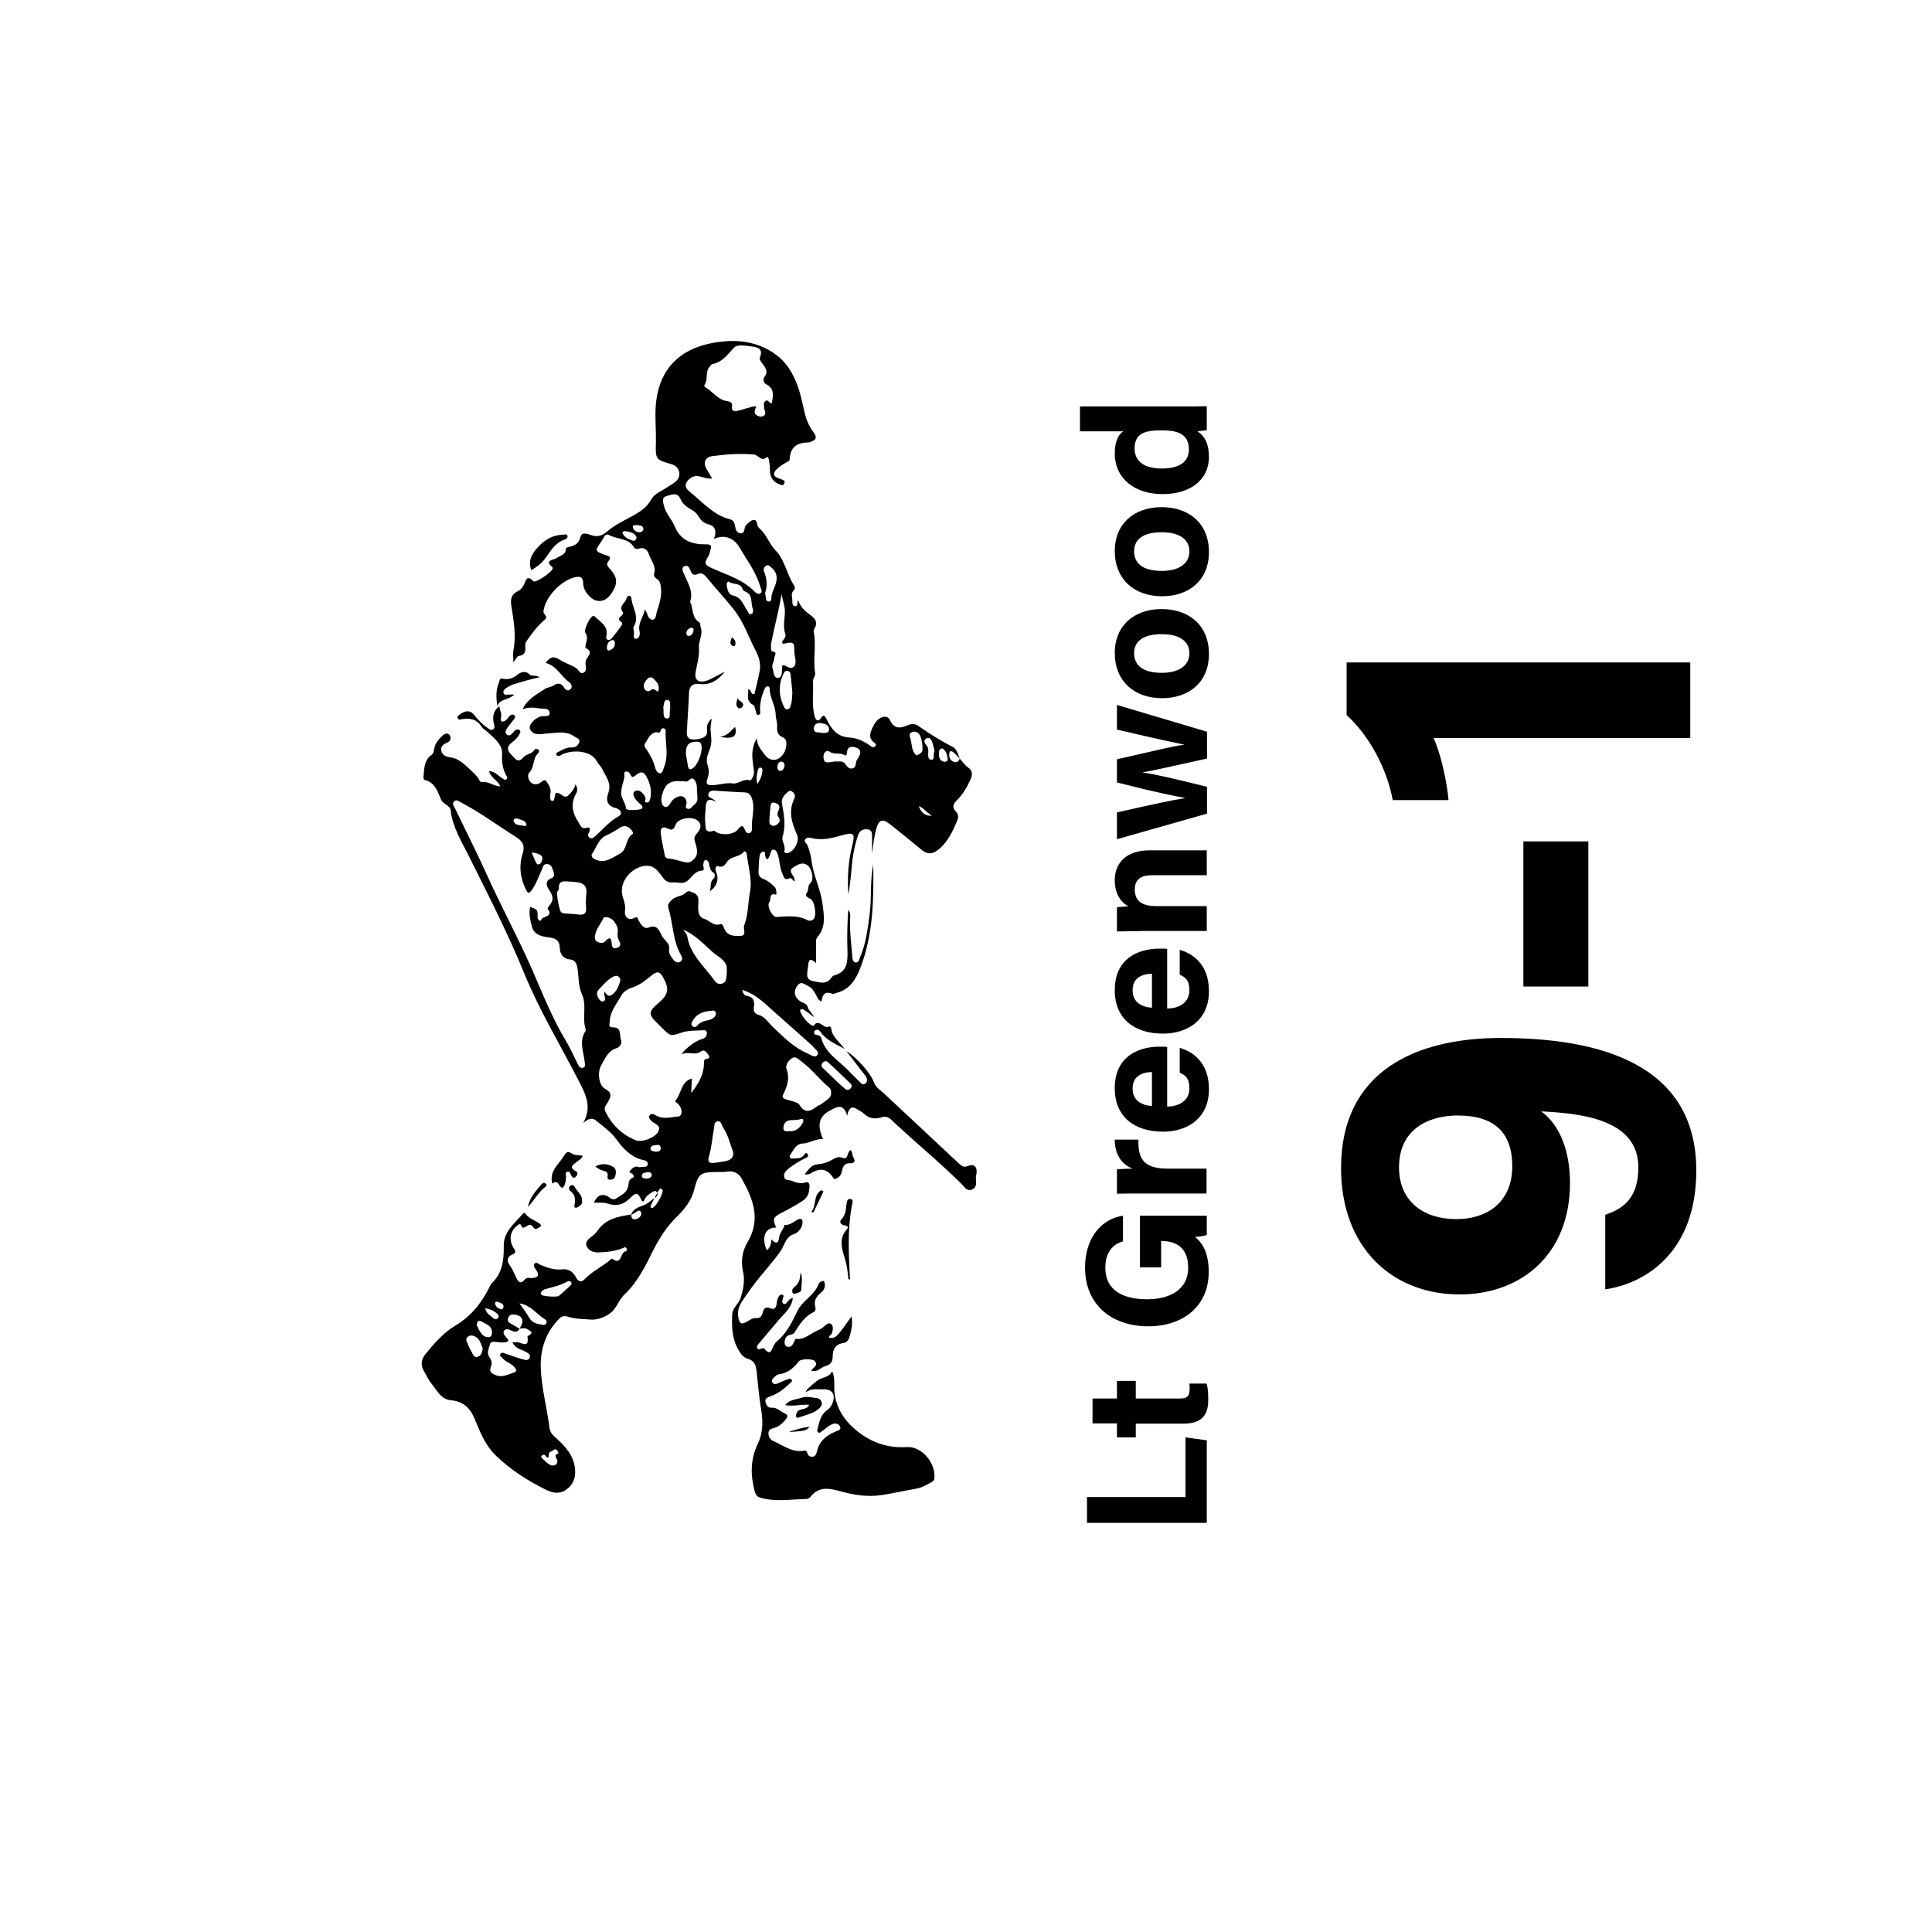 <?xml version="1.0" encoding="utf-8"?>
<!-- Generator: Adobe Illustrator 26.0.2, SVG Export Plug-In . SVG Version: 6.00 Build 0)  -->
<svg version="1.2" baseProfile="tiny" xmlns="http://www.w3.org/2000/svg" xmlns:xlink="http://www.w3.org/1999/xlink" x="0px"
	 y="0px" viewBox="0 0 800 800" overflow="visible" xml:space="preserve">
<g id="fill">
</g>
<g id="bg" display="none">
	<rect x="-100" y="-1200" display="inline" fill="#B5BD00" width="10200" height="2100"/>
</g>
<g id="counters_00000155831629897369998050000010902328751353074356_">
	<g id="greenwood">
		<rect id="_x31__x2F_2_x22__800x800_00000075153187555166911670000002779709297613881513_" fill="none" width="800" height="800"/>
		<g id="us_ldr_00000166661218684739690660000003272379859451715506_">
			<path d="M397.4,314.1c1.2,1.3,2.1,2.8,3.6,3.8c1.8,1.2,1.7,3,0.9,4.8c-1.4,3.1-3.1,6.1-5.6,8.6c-1.5,1.5-2.3,2.9-0.5,4.7
				c0.9,0.9,1.2,2.3,0.7,3.5c-2,4.7-4,9.3-8.3,12.6c-2.5,1.8-4.4,1.6-6.7-0.3c-4.3-3.6-8.7-7.1-13.1-10.6c-2.9-2.3-4.5-1.8-5.5,1.8
				c-1,3.4-1.3,6.9-1.8,10.5c0-2.3,0-4.5,0-6.8c0-1.5,0.1-3.1-1.9-3.3c-1.8-0.2-3.2,0.5-3.9,2.4c-1.4,4.2-2.2,8.4-2.6,12.8
				c-0.3,4-0.8,8-1.4,11.9c-0.5-6.9-0.1-13.6,1.6-20.4c1.3-5.1,0.6-5.6-4.4-4.2c-4.1,1.2-8.2,2.2-12.6,1.1c-0.9-0.2-1.9-0.4-2.5,0.6
				c-0.6,1,0.4,1.4,0.8,2.1c1,2.2,1.6,4.8,1.9,7.1c0.8,6,3.7,11.4,4.5,17.5c0.6,4.8,1.5,9.5-2.1,13.7c-0.8,0.9-0.6,2.1-0.6,3.3
				c0.1,2.4,0,4.8,0,7.5c-2.5-2.4-3.1-1.3-3.3,1.3c-0.2,2.6-1.5,5.6,2.3,6.2c2.3,0.4,5.3,1.6,7.3-1.4c0.3-0.4,0.7-0.9,1.2-1
				c5.9-1.6,5.6-6.2,5.5-10.9c-0.2-5.4,0-10.8,0.3-16.2c1.1,1.1,0.9,2.6,0.8,3.9c-0.2,5.1,0.5,10.1,0.9,15.2c0.1,1,0.1,2.4,1.2,2.6
				c1.5,0.3,1.7-1.3,2.1-2.3c2.4-5.6,3.1-11.6,3.9-17.6c0.9-6.9,0.1-13.9,1.5-20.7c0.2,14.6,0,29.2-5.4,43
				c-1.8,4.6-4.3,8.8-9.7,10.2c-0.6,0.2-1.3,0.6-1.8,0.4c-3-1.2-4.2,0.2-4.5,3.2c-1.6-0.6-1.8-1.9-2.4-2.9c-0.8-1.4-1.6-2.8-3-3.4
				c-1.5-0.7-3.1-2.4-4.6-0.3c-1.8,2.4-1.2,4.9,1,6.4c1.1,0.8,2.9,0.9,3.3,2.6c0.3,1.3,1.6,2.1,2.6,4.1c-1.8-1.4-2.9-2.2-4.1-3
				c-0.4-0.3-1-0.6-1.4-0.2c-0.5,0.4-0.2,1,0,1.4c1,2,2.4,3.7,4.2,5c0.3,0.2,1,0.5,1.1,0.4c2.2-3.5,4.2,1.7,6.4,0.2
				c0.1-0.1,0.8,0.4,0.9,0.7c0.2,3.6,3.2,5.4,5.5,8.6c-4.1-2.2-7.7-3.7-10-7.1c-0.4-0.6-1.1-1-1.9-0.7c-0.3,0.1-0.7,0.6-0.7,0.9
				c-0.1,1,0.7,1.1,1.4,1.2c0.8,0.2,1.4,0.6,1.6,1.3c1.6,6.1,7,9.1,11,13.2c1.5,1.6,3.1,3.1,4.6,4.6c0.8,0.8,1.6,2,2.8,0.8
				c1-1,0.5-2.1-0.2-3.1c-0.8-1.1-1.7-2.1-2.5-3.2c-1.7-2.2-3.3-4.4-5.3-6.9c4,2.3,10,9,11.4,12.9c0.9,2.4,3,3.4,4.6,5
				c10.2,9.6,20.5,19.1,30.7,28.7c1.1,1,2,1.6,3.6,0.9c2.3-1,3.8,0.2,3.6,2.7c0,0.7-0.4,1.4-0.3,2.2c0.1,1.9,0.5,4.1-1.7,4.9
				c-2.2,0.8-3.2-1.4-4.5-2.6c-9.2-9.1-19.3-17.3-28.7-26.2c-1.1-1.1-2.5-1.7-4-1.2c-3.1,1.1-5.7,0.4-8-1.9
				c-0.4-0.4-0.9-0.5-1.3-0.8c-2-1.3-4.1-2.8-5.1,2.1c-1.5-5.1-4-3.8-6.5-2.5c-5.1,2.5-6.2,6-3.5,12.2c-3-0.3-5.5,1.7-8.4,1.8
				c-2.8,0.1-3.8,2.7-5.1,4.6c-0.6,0.8-0.4,1.7,0.9,1.6c1.6-0.1,3.4,0.2,4.6-1.3c0.5-0.6,0.9-1.5,1.6-0.5c0.6,0.8-0.1,1.3-0.8,1.6
				c-2.5,1.2-4.9,2.7-7.1,4.4c-1.1,0.9-2.1,2-1.8,3.4c0.3,1.6,1.9,1.2,3,1.6c2,0.8,3.8,1.4,5.9,0.7c1.1-0.4,1.7,0.5,1.6,1.7
				c-0.1,2.3-0.5,4.4-2.8,5.9c-2.7,1.8-5.5,3.3-8.4,4.8c-4,2.1-4.2,2.6-2.6,6.3c-4.5-0.1-6.3,4-3.9,9.4c1.5-1.1,1.8-2.7,1.9-4.5
				c1.6,1.8,3,1.9,3.2-0.7c0.2-2,1.7-3.3,2.2-5c0-0.1,0.1-0.3,0.1-0.3c2.6,0.3,4.2-2,6.3-2.5c1.3-0.3,1.3,1.8,0.8,3
				c-0.6,1.5-1.7,2.8-3.2,3.3c-3.6,1.1-3.9,4.7-5.6,7.1c-4.2,5.9-9.4,11.1-13.4,17.1c-2,3-4.8,5.8-4.1,10.1c0.5,3,1.3,3.3,3.9,1.8
				c1-0.6,2.1-1.4,3.4-1.3c1.6,0.1,2.4-0.6,2.8-2.2c0.3-1.5,1.1-2.8,3.1-1.9c1.9,0.8,2.4-0.2,2.7-1.8c0.1-0.6,0.1-1.3,0.3-1.8
				c0.4-0.9,0.8-2.3,2-2c1.1,0.3,0.2,1.4,0.1,2.2c-0.1,0.6-0.2,1.3,0.5,1.6c0.7,0.3,1.1-0.3,1.5-0.7c0.6-0.7,1-1.6,2.3-1.7
				c-0.5,4-3.4,6.3-5.7,8.9c-2.9,3.4-5.7,6.8-8.6,10.2c-0.4,0.5-0.8,1.1-0.4,1.7c0.4,0.7,1.1,0.3,1.7,0.1c0.4-0.1,1-0.2,1.2,0
				c2.7,3.4,3,0.3,4-1.4c0.3-0.5,0.6-1.1,1.1-1.5c4.1-3.3,6.4-8.1,8.5-12.5c2.2-4.6,7.1-6.5,8.8-11.2c0.2-0.7,1.2-1.4,2.3-1.4
				c0.8,2,0.3,3.7-1.4,5c-1.8,1.5-2.9,3.2-2.2,5.7c0.2,0.8,0.2,1.8-0.7,2.2c-3.7,1.8-5.8,5.1-7.9,8.4c-0.5,0.9-1.4,0.8-2.1,1.1
				c-1.6,0.5-2,1.8-2,3.2c0,0.9,0.5,1.7,1.5,1.7c1.5,0.1,1.9-1.1,2.4-2.1c0.2-0.5,0.6-1.3,0.8-1.2c3.4,0.4,5.7-2,8.5-3.3
				c1.2-0.5,2.2-1,3.1-1.8c0.8-0.7,1.9-1.9,2.9-1.1c1.1,0.9,0.8,2.5,0.4,3.8c-0.2,0.8-1.4,1-1.2,2c2.9,0.1,2.9,0.1,9.3-8.9
				c0.6,3.3-0.1,6.1-1,8.9c-0.3,1-1.1,1.9-2.2,2.1c-3.5,0.4-4.6,2.7-4.6,5.6c0,2.4-1.1,3.5-3.1,4c-1.9,0.5-3.2,2.8-5.8,1.8
				c0.9-1.3,3-2.1,1.5-3.9c-0.8-1-5.7-1.1-6.7,0.2c-2.2,2.8-4.7,4.9-8.4,5.3c-0.5,0.1-1.1,0.6-1.5,1c-0.7,0.6-1.6,1.4-1,2.3
				c0.7,1.1,1.8,0.7,2.8,0.2c1.2-0.6,2.5-1.1,3.7-1.5c0.5-0.2,1.3-0.3,1.6,0.4c0.2,0.6-0.4,0.9-0.7,1.2c-2.4,2.3-5,4.4-8.2,5.5
				c-1.1,0.4-2.5,0.8-2,2.5c0.4,1.3,1,2.3,2.6,2.2c2.3-0.1,3.7,1.7,5.6,2.5c1.2,0.5,0.9,1.4,0.2,2.3c-1.3,1.6-2.8,3-4.9,3.6
				c-1.2,0.3-2.3,0.7-2.3,2.2c0,1.4,0.7,2.6,2,3.2c4.1,1.8,7.9,4.9,12.8,4c0.8-0.1,1.1,0.4,1.3,1c0.3,1,1,1.6,2.1,1.5
				c1.3-0.1,1.6-1.2,1.9-2.2c0.9-4.2,3.7-6.5,7.4-8.1c1-0.5,2.9-0.7,2.1-2.3c-0.6-1.3-2.3-1.4-3.6-0.7c-1.4,0.7-2.5,1.8-3.8,2.7
				c-0.5,0.3-1,1-1.6,0.5c-0.6-0.4-0.4-1.1-0.2-1.7c0.7-2.8,1.3-5.7,4-7.6c1.2-0.8,2-2.1,2.4-3.6c0.9-3.1-0.8-5.1-4.1-4.9
				c-2.4,0.1-5-0.6-7.3,1.3c0.4-1.4,1.3-2,4.8-4.9c1.9-1.5,4.8-1.1,6.2-3.9c1.3,3,0.7,5.7,0.9,8.3c0.6,7.1,4.4,12.5,9.7,16.7
				c5.9,4.6,12.5,6.9,20.3,6.4c6.3-0.4,12.1,6.8,11.4,13c-0.1,0.9-0.6,1.2-1.3,1.6c-2.1,1.2-4.1,2.3-6.6,2.7
				c-4.7,0.8-9.4,1.9-14.1,2.6c-5.6,0.8-11.1,0-16.6-1.5c-4.6-1.3-9.2-2.4-12.8,2.3c-0.3,0.4-1.1,0.8-1.6,0.8
				c-6.3,0.1-12.6,1.3-18.9-0.5c-1.5-0.4-2.1-1.2-2.5-2.7c-1.8-6.8-1.8-13.2,1.3-19.7c2.1-4.3,2.2-9,1.4-14
				c-0.9-5.2-1.3-10.6-1.9-15.9c-0.3-2.5-0.8-4.4-3.5-5.2c-2.4-0.7-3.5-2.7-4.6-4.8c-2.2-4.4-2.2-9.1-2-13.7
				c0.1-2.6,2.7-4.3,3.5-6.8c1.1-3.6,1.8-7.1,1-10.7c-1-4.4-0.4-8.5,1.8-12.3c5.8-9.6,2.2-18.2-2.5-26.6c-1-1.7-3.1-3.1-5.6-2.7
				c-1.3,0.2-2.7,0.2-4,0.2c-7.1,0-8.2,0.4-9.9,7.1c-1.2,4.9-4.1,8.3-7.4,11.6c-4.1,4-7,8.6-9.6,13.7c-3.2,6.4-6.4,13.1-11.8,18.2
				c-2.7,2.5-3.4,6.4-6.8,8.4c-2.4,1.5-4.9,2.3-7.6,2.1c-3.1-0.3-6.2-0.2-9.2-1.2c-1.3-0.4-2.4-0.3-3.4,0.7
				c-5.5,5.5-7.9,12.2-7.8,20c0.2,8.6,2.6,16.8,3.6,25.2c0.2,2,1.5,3.3,3,4.6c3.8,3.4,7,7.1,7.6,12.4c0.4,3.7-0.7,6.8-3.9,8.9
				c-2.9,1.9-5.7,1.1-8.5-0.3c-7.4-3.7-14.2-8.1-20.2-13.8c-4.6-4.4-6.7-9.9-9-15.5c-1.9-4.5-4.9-7.2-9.9-7.6c-4-0.4-5.6-4-7.8-6.7
				c-1.4-1.7-2.3-3.7-3.4-5.6c-1.3-2.4-0.9-4.7,0.7-6.7c3.7-4.5,7.4-8.9,12.6-12c6.4-3.8,10.9-9.5,14.1-16.1c0.2-0.5,0.5-1,0.8-1.3
				c4.4-4.2,5.1-9.6,5-15.4c-0.2-6,4.6-9.5,8-13.5c0.3-0.3,0.7-0.4,1,0.1c1.5,2.1,4.1,2.7,6,4.2c0.4,0.3,0.6,0.8,0.3,1
				c-0.9,0.6-2.2,1.7-3,0.5c-1-1.6-1.9-1.2-3-0.5c-0.8,0.5-1.6,1.1-2.1-0.4c-0.3-0.8-1-0.5-1.5,0c-3,2.2-3.7,5.8-1.8,9.1
				c0.8,1.3,1.7,2.2-0.6,3.1c-1.8,0.7-2.2,2.5-0.9,4.2c1.1,1.5,1.8,3.2,2.6,4.9c0.6,1.4,1.7,3.7,3.8,1c0.7-0.9,2-0.4,3-0.5
				c2.2-0.2,3.1-1,1.7-3.2c-0.5-0.8-1.6-1.8-0.7-2.8c0.8-0.8,1.7,0.3,2.5,0.6c2.9,1.2,5.8,2.2,9,1.8c2.7-0.3,4.5,1.2,5.6,3.3
				c1.2,2.3,2.4,2,3.8,0.6c3.1-3.3,7.4-5.1,10.7-8.1c0.1-0.1,0.5-0.3,0.5-0.2c4.2,3.2,3.2-3.2,5.8-3.1c0.2,0,0.4-0.9,0-1.4
				c-0.3-0.4-0.7-0.2-1.1,0c-3.4,1.4-6.9,1.8-10.5,1.9c-2.2,0-3.8-0.7-4.7-2.4c-0.9-1.8,0.4-3,1.9-4.1c1-0.7,1.9-1.6,2.6-2.6
				c3.4-4.9,8.6-5.8,13.9-6.6c-0.1,1.7,0.9,2.4,2.3,1.8c1.1-0.4,2.4-1.7,1.7-2.8c-0.8-1.5-1.9,0.1-2.8,0.5c-0.5,0.2-0.9,0.5-1.3,0.7
				c0.7-2.4,2.9-3.2,4.9-3.9c2-0.7,3.4-2.2,5.1-3.3c0.7-0.4,1.5-1.5,0.6-2.4c-0.7-0.8-1.5,0-2.2,0.4c-1.5,0.8-2.6,2-3.2,3.6
				c-0.3-0.1-0.6-0.1-0.7-0.2c-1.7-3.7-2.3-3.8-5.2-0.9c-2.6,2.5-5.4,3.2-8.9,2c-1.7-0.6-3.6-0.3-5.8-0.4c1.2-2.5,2.6-3.9,5.4-2.8
				c1.2,0.5,2.2,2.2,3.9,1c1.9-1.3,4.3-2.1,4.9-4.9c0.3-1.3,0.1-3,1.9-3.6c0.5-0.2,0.5-0.8,0.2-1.3c-0.3-0.7-2.4-0.6-1.1-1.9
				c0.8-0.8,1.8-1.8,3.3-1.3c0.2,0.1,0.4,0.2,0.6,0.1c1.2-0.3,3,0.3,3.2-1.1c0.3-1.8-1.7-1.7-2.9-2.1c-4.3-1.4-7.3-4.5-9.9-8.1
				c-2.3-3.3-5.6-5.5-8.6-8c-1.7-1.4-3.3-0.7-5.3,1c4-7.1,0.6-12.6-2.3-18.3c-7.5-14.5-15.9-28.5-22.1-43.6
				c-6.8-16.7-15.1-32.8-23.1-48.9c-3-6-6.6-11.7-7.4-18.7c-0.2-2.1-3.1-2.3-4-4.5c-1.4-3.2-2.4-6.9-6.6-8c-0.8-0.2-0.7-1.2-0.6-1.9
				c0.3-3.2,0.3-6.5,3.4-8.6c0.8-0.6,0.8-1.6,1-2.5c0.4-2.3,1.9-3.9,3.4-5.4c0.8-0.8,2.3-1.3,3-0.2c0.6,1,0.5,2.5-1,3.1
				c-1.5,0.6-2.8,1.5-2.5,3.2c0.3,1.9,2,2.7,3.7,2.9c3.7,0.4,6.2,3.2,8.5,5.3c1.1,1,2.8,2.5,3.6,4.2c0.2,0.3,0.6,0.9,0.9,0.8
				c2.8-0.6,4.9,1.7,7.8,1.7c-1.2-2.6-4-3.5-4.7-6.3c2.4,0.1,3.7,1.9,5.4,2.9c0.6,0.3,1.1,1.1,1.9,0.4c0.5-0.6,0-1.2-0.3-1.7
				c-1.3-2.6-1.8-5.2-1.6-8.3c0.4-4.2-3.2-6.8-5.9-9.4c-0.8-0.8-2-1.3-2.6-2.3c-2-3.1-4.8-3.7-8.1-3.1c-0.6,0.1-1.3,0.4-1.7-0.3
				c-0.5-0.9,0.3-1.3,0.9-1.7c2.1-1.6,4.2-1.9,6,0.4c1.5,1.9,3.1,3.6,5.1,5c0.8,0.5,1.5,1.4,2.5,0.9c1-0.6,0.6-1.7,0.4-2.6
				c-0.7-2.8-0.2-5.3,2.3-7.1l0-0.1c0,1.7,1.2,3.2,0.6,5.1c-0.4,1.4,0.8,1.8,2,0.9c0.6-0.4,0.9-1.1,1.4-1.6c0.6-0.6,1.4-1.2,2.2-0.5
				c0.7,0.7,0,1.3-0.4,1.9c-0.8,1.1-1.7,2.1-2.5,3.2c-0.6,0.9-1.2,1.9-0.3,2.8c1,0.9,1.9,0.1,2.6-0.7c0.3-0.4,0.7-0.8,1.1-1.1
				c0.6-0.4,1.2-0.3,1.7,0.1c0.5,0.5,0.2,0.9,0,1.4c-0.8,1.7-2.2,2.8-3.5,3.9c-2.3,1.8-1.3,3.5,0.2,5c1.3,1.2,2.5,3.7,4.8,0.9
				c1.2-1.4,3.5-1.3,4.6-3.1c0.3-0.6,1.2-0.5,1.7,0c0.4,0.4,0.2,1-0.2,1.4c-2.3,2.2-1.4,5.7-3.7,8.1c-0.8,0.8-0.4,2.9,0.7,4
				c0.8,0.7,2,1,3.2,0.5c1.1-0.4,2.4-2.2,3.2-1c1,1.4,2.2,3.1,1.7,5.1c-0.1,0.4-0.2,0.8-0.1,1.2c0.1,0.7-0.1,1.7,0.8,1.8
				c1,0.2,0.8-0.9,1.1-1.6c0.3-0.8-0.2-2,1.5-1.6c1.4,0.3,2.6,2.7,4.4,0.7c1.1-1.2,2.2-2.3,2.7-4.4c1,1.7,0.8,3,0.2,4
				c-2.2,4-1.7,7.6,1,11.7c1,1.6,1.2,3.1,3.7,2.3c1.1-0.4,1.3,0.9,0.7,2c-0.5,0.8-0.6,1.6,0.3,2.2c0.9,0.6,1.6-0.1,2.2-0.6
				c3.2-2.8,5.8-6.1,9.6-8.2c2.5-1.4,0.3-3.2-1-3.5c-3.9-0.9-4.1-3.6-3.1-6.3c1.5-4.1-1.2-6.9-2.6-10c-0.5-1-1.4-1.8-2-2.8
				c-2.3-4.7-9.6-5.1-13.8-3.4c-0.6,0.2-1.1,0.6-1.7,0.8c-0.5,0.2-1.1,0.3-1.4-0.3c-0.3-0.6,0.2-1,0.7-1.2c1.8-0.9,3.5-2,5.5-1.9
				c1.6,0.1,2.7-0.7,3.2-2c0.6-1.7-1.1-1.9-2.1-2.6c-3.4-2.4-7.2-1.4-10.9-1.2c-0.6,0-1.2,0.1-1.9,0.2c-2.1,0.3-4.4,0.2-5.4-1.9
				c-0.8-1.7,1.8-4.6,4.3-5.3c1.4-0.4,3.9,0.4,3.8-1.5c-0.1-2.2-2.8-1.6-4.4-1.9c-2.1-0.3-4.3-0.6-6.8,0.4c2-4.3,5.8-6.1,9.2-8.4
				c1.1-0.7,2.6-0.8,3.7-1.5c1.8-1.1,3-1,4.2,0.8c0.6,1,1.6,1.7,2.6,0.9c1.1-0.9,0.6-2.3-0.4-3c-3.5-2.5-5.2-6.9-9.8-8
				c2.1-2.7,3.4-2.9,5.9-1.3c1.7,1.1,3.7,1.8,5.5,2.7c0.6,0.3,1.3,0.7,1.8,1.2c0.7,0.7,1.1,2,2.4,1.5c1.4-0.6,1.2-1.9,1-3.3
				c-0.1-0.7-0.1-1.5,0.2-2.1c0.9-1.7,3-3.3-0.2-4.9c-0.2-0.1,0-1.2,0.1-1.8c0.4-1.5,0.9-2.8-0.2-4.4c-0.8-1.2,1.7-6.3,2.9-6.9
				c0.2-0.1,0.7-0.2,0.8-0.1c2.1,2.2,5.5,3.7,5.1,7.6c-0.1,0.8-0.6,1.8,0.4,2.2c1.1,0.4,1.7-0.6,2.3-1.3c1.1-1.4,2.2-2.8,3.2-4.2
				c0.4-0.6,0.9-1.4,0.1-1.9c-1.6-1.1-0.9-1.7,0.2-2.6c0.4-0.3,0.8-1.1,0.6-1.3c-2.1-2.5,0.8-3.8,1.4-5.7c0.2-0.6,0.5-1.3,1.2-1.2
				c0.8,0.1,0.8,0.9,0.9,1.4c0.4,3.8,3.4,7.3,0.9,11.4c-0.3,0.5,0,1.4,0.1,2.1c0.2,1-0.6,2.9,0.8,2.9c1.6,0,1.8-2.1,1.5-3.2
				c-0.7-3.3,1.5-5.5,2.2-8.9c0.5,0.8,0.7,1,0.8,1.3c0.4,1.4,1,2.9,2.4,2.9c1.4,0,1.4-1.8,1.7-3c1-3.3,2.2-6.5,1.8-10
				c-0.2-1.6-0.3-3.1-1.9-4c-0.8-0.5-1.2-1.4-0.9-2.2c0.8-3-1.2-5.1-2.1-7.6c-0.7-2.1-1.9-3.4-4.4-2.6c-0.7,0.2-1.5,0.1-1.9-0.6
				c-2.3-3.9-7-3.2-10.4-5.1c-0.9-0.5-1.8,0.2-2.2,1.2c-0.4,0.7-0.8,1.4-1.3,2.1c-2.3,3.2-2.1,3.5,1.7,4.9c1.4,0.5,3.4,0.6,1.5,2.9
				c-1.1,1.3,0.2,2.3,1,3.2c2.8,3.3,3,5.6,0.9,9.1c-1.4,2.3-3.3,4.3-6.2,3.9c-2.8-0.3-6-4.2-6-7c0-2.8-1.1-3.4-3.7-2.7
				c-5.7,1.5-11.8,8-12.7,13.6c-0.1,0.4-0.1,0.9,0.1,1.2c1.3,1.8,1.4,1.8-0.4,3.4c-2.6,2.3-4.6,5.1-6.6,7.9c-0.4,0.6-0.8,1.2-0.7,2
				c0.1,2.1,0.3,4.1-2.7,4.4c-0.7,0.1-1.3,1.5-2.2,2.7c0-1.9-0.3-3.5,0-5c1.2-6.3,0.1-12.4-0.9-18.6c-0.4-2.7,0.1-4.7,2.7-5.9
				c1.1-0.5,1.8-1.4,2.4-2.4c0.9-1.6,1.1-4.8,4.1-1.7c0.8,0.8,7.7-3.8,7.9-5.2c0-0.2,0.1-0.5,0-0.6c-3.7-3,0.6-3,1.6-3.8
				c1.5-1.1,3.8-1.2,3.9-3.8c0-0.5,0.7-0.7,1.2-0.8c2.3-0.5,4.1-1.3,4.8-4c0.6-2.5,3.1-1.4,4.5-0.9c2.7,0.9,4.6,0.2,6.7-1.6
				c3.4-2.9,7.5-4.7,11.4-6.9c2.7-1.6,5.2-3.4,6.7-6.2c1.4-2.5,4.1-3.4,6.3-4.9c1.4-1,3.1-1.7,4.3-3c2.1-2.2,1.1-5.8-1.9-6.7
				c-6.9-2-6.9-2-6.7-9.2c0.1-4.9-0.4-9.8-0.1-14.7c1.2-17.5,12.2-25.8,29.1-27.1c7.9-0.6,15.3,1.3,21.4,6.1
				c4.7,3.7,7.4,9.2,9.1,14.9c0.9,3.1,1.5,6.3,2.3,9.4c0.7,2.7,1.9,5.3,3.6,7.5c1.4,1.9,0.9,3-1.2,3.7c-0.3,0.1-0.6,0.3-0.9,0.3
				c-4.7,0-7.7,1.8-7.9,6.9c0,0.9-0.8,1-1.5,1.4c-1.3,0.8-2.7,1.6-3.8,2.7c-1.9,1.8-1.5,3.2,1.1,4c0.6,0.2,1.2,0.4,1.7,0.7
				c0.6,0.3,0.4,0.9,0.2,1.4c-0.2,0.5-0.5,0.7-1.2,0.5c-3.2-0.9-4.8-3.1-4.7-6.5c0-1.3-0.2-2.7-0.4-4c-0.1-0.5-0.6-1.3-0.8-1.1
				c-2.3,2.3-3.5-0.8-5.4-1c-5.9-0.5-11.6-0.1-17.4,0.7c-3,0.4-3.8,3.1-2,5.7c0.7,1.1,1.3,2.2,2.1,3.6c-2,0-3.3-0.4-4.7-0.8
				c-2.4-0.8-4.3,0.1-5.7,2c-1.5,2.1,0.3,3.6,1.4,4.5c5.2,4.1,9.5,9.4,16.3,11.1c1.7,0.4,1.9,1.6,2.2,3c0.2,1.2,0.6,2.6,2.1,2.8
				c1.6,0.2,1.7-1.2,1.9-2.3c0.3-1.1,1.2-1.7,2-2.4c1.8-1.4,2.9-1,3.2,1.2c0.1,0.8,0.7,1.3,1.2,1.8c2.8,2.6,3.8,6.3,6.6,9.1
				c3.6,3.8,4.4,9.7,7.4,14.2c0.4,0.6,0.5,1.5-0.1,2c-1.4,1.3-0.6,3-0.6,4.4c0,0.8-0.1,2.2,1.2,2.2c1.3,0,0.6-1.5,1.2-2.5
				c0.9,2.9,3,4.7,5.2,6.3c1.8,1.3,3,2.9,1.7,5.2c-0.2,0.4-0.6,1-0.5,1.4c1.2,5.7-0.3,11.4,0.6,17c0.3,1.6-1,2.6-0.9,3.7
				c0.4,5-0.7,10.1,0.9,15c0.6,1.8,1.7,1.3,2.4,0.3c1.1-1.7,1.6-1.1,2.3,0.3c2,4,4.3,7.5,9.7,7.7c2.9,0.2,5.8,1.5,8.3,3.3
				c0.7,0.5,1.5,1.1,2.2,0.3c0.9-1-0.4-1.3-0.9-1.9c-1.8-1.7-1.2-3.6-0.4-5.4c1-2.2,2.2-4.3,4.8-4.9c0.9-0.2,2.1,0.3,2.5,1.1
				c1.8,4.3,4.6,3.7,8,2.2c1.2-0.5,2.7-0.3,3.9,0.5c4.7,3.3,9.5,6.3,14.6,8.9C396.3,310.6,396.8,312.6,397.4,314.1
				c-0.8-0.8-1.6-1.7-2.5-2.5c-0.7-0.6-1.7-1-1.8,0.3c-0.2,1.3,0.1,2.7,1.5,3.4C395.8,315.9,396.9,315.7,397.4,314.1z M215.1,550.2
				c2.2-3.3,1.4-5.5-2.3-5.9c-1-0.1-1.8,0.2-2.3,1.2c-0.5,1-0.2,1.9,0.7,2.4C212.5,548.7,213.9,549.4,215.1,550.2
				c-0.5,1.1-1.3,1.4-2.5,1.1c-1.3-0.4-3-1.7-3.9-0.2c-0.8,1.3,1,2.5,1.7,3.7c0.1,0.1,0,0.4,0,0.6c-1.3,0.7-2.6,0.5-3.9,0.4
				c-1.3-0.1-3.2-0.7-3.6,0.8c-0.4,1.6-1.5,3.6-0.3,5.3c1.1,1.4,1.2,2.7,0.6,4.3c-0.6,1.6,0.1,2.4,1.8,3.1c2.9,1.3,5.1-0.1,7.6-0.9
				c1.4-0.4,1.5-1,0.5-2.2c-1.3-1.7-3.6-2.1-4.9-3.7c-0.5-0.6-1.6-1-0.9-2c0.5-0.7,1.3-0.2,2,0c2.5,0.9,5.1,1.8,7.7,2.5
				c0.9,0.3,2,0.2,2.4-0.9c0.3-0.9-0.4-1.6-1.1-2c-0.8-0.5-1.6-0.9-2.5-1.2c-1.5-0.5-2.7-1.4-3.7-3.1c0.7,0,1.1,0.1,1.5,0
				c1.8-0.5,5.7,3.3,4.8-2.4c0-0.1,0.4-0.4,0.7-0.5c1.9-1.1,0.6-1.7-0.4-2.3C217.6,549.7,216.3,550,215.1,550.2z M313.4,305.7
				c0.1,3.3,1.8,4.7,3.1,6.6c1.3,1.9,3,2.5,4.4,2.3c1.8-0.2,3.5-2,4.2-3.8c0.6-1.8,1.1-4.5-0.8-5.4c-2.5-1.1-2.6-2.6-2.5-4.8
				c0.1-1.5-0.6-3.1-0.6-4.6c-0.1-3.8-2.4-7-2.5-10.7c0-0.5-0.2-1.1-0.8-1.1c-0.7,0-1.1,0.5-1.3,1.1c-1.2,2.7-1.9,5.5-1.9,8.5
				c0,0.8,0.5,2-0.6,2.2c-1.2,0.2-0.9-1.1-1.2-1.8c-0.4-0.9-0.3-2-1.2-2.4c-3-1.6-1.6-4.1-1.9-6.4c1.6,0.2,0.8,2.3,2.6,2
				c0.7-3,1.5-6.1,2.1-9.2c0.6-2.9,0-5.7-1.4-8.4c-3.1-5.8-5-12.1-9.3-17.5c-3.6-4.5-7.5-8.7-11.1-13.1c-0.7-0.9-2-2.3-3.5-1.6
				c-2.1,1-2.8,0-3.4-1.6c-0.4-1-1.1-2.1-2.3-1.6c-1.5,0.6-0.8,2-0.4,3c1.6,3.8,4.1,7.3,2.7,11.7c-0.1,0.3,0.3,0.8,0.4,1.1
				c0.8,2.7,0.5,5.8,3.5,7.6c0.4,0.2,0.2,1.2,0.4,1.8c1.2,3-0.9,5.7-0.7,8.5c0.3,3.6-0.8,7-1.4,10.4c-0.4,2.4,0.6,3.9,3,3.7
				c1.4-0.1,2.6-0.7,3.8-1.3c1.8-0.9,3.6-1.9,5.4-2.8c-2.8,3.4-6,5.8-10.8,5.1c-2.6-0.3-4,1-4.1,3.8c-0.2,5.3-0.6,10.6-0.9,15.9
				c-0.2,2.6,1,3.5,3.5,3.3c3.8-0.4,5.2-1.5,4.9-4c-0.3-1.7,0.2-3,1.9-4.7c-0.2,2-0.5,3.2-0.5,4.4c0.1,2.8,0.9,5.3-0.3,8.3
				c-0.7,1.9-1.8,4.3-0.9,6.6c0.7,2,0.6,3.8-0.1,5.8c-0.8,2.2,0.1,2.6,2.3,2.5c2.8-0.1,5.4-1.1,8.3-0.7c2.2,0.3,4.3-2.1,7-1.3
				c0.6,0.2,1.2-1.2,1.5-2.1c0.4-1.1,0.1-2.3,0-3.4C311.4,313.6,310.9,310,313.4,305.7z M282.2,436.6c1.3-2.3,6-5.7,8.3-6.3
				c1.2-0.3,2.1-1,2.2-2.3c0.1-0.8-0.4-1.5-1.3-1.4c-3,0.2-6.1,0-8.9,0.9c-4.8,1.5-4.7,1.8-8.3-1.8c-0.6-0.6-1.2-1.2-1.8-1.8
				c-4-3.8-4-5,0.2-8.5c4.3-3.7,4.6-5.9,2-10.7c-1.5-2.8-2.8-2.4-4.8-0.8c-2.3,1.9-4.5,3.7-7.4,4.8c-1.9,0.6-4.1,1.6-5.2,3.6
				c-1.8,3.4-4.5,6.3-4.7,10.5c-0.1,1.6-0.8,2.6,1.4,2.6c3.6,0.1,2.5,3.1,3.2,5c0.7,2-0.8,3.3-1.7,3.6c-3.7,1.1-4.8,4.3-6.4,7
				c-1.7,2.8-1.2,8.4,1.6,9.9c3.4,1.8,2.1,3.7,0.9,5.8c-0.7,1.1-1.5,2-0.9,3.4c2.7,5.6,6.8,9.6,12.5,12c2.5,1.1,7.6-0.8,9.2-3.1
				c2.1-3.3-1.6-3.5-2.8-5.1c-0.5-0.6-1-1.1-0.6-1.9c0.5-0.9,1.4-0.9,2.2-0.4c2.5,1.6,5.1,1.4,7.8,0.9c1.2-0.2,2.8,0.2,3.2-1.3
				c0.4-1.4-0.2-2.8-1.2-4c-0.4-0.5-1.7-0.9-1.1-1.6c2.4-2.9,2.2-7.8,6.7-9c-0.1,1.7-0.2,3.5-0.3,6c3.1-3.9,5.1-7.5,5.3-11.9
				c0-0.8-0.1-2.1,0.8-2.2c1.5-0.2,1.8-0.6,0.9-1.9c-0.8-1.1-1.7-2.2-3-1.2C287.7,437.3,284.8,435.1,282.2,436.6z M219.5,375.5
				c3.1,1.2,3.2,1.2,3.1,4.2c0,1.4,1.2,2,1.5,1.2c0.6-1.7,5.2-1.1,2.7-4.5c-0.2-0.2,0.4-1.1,0.8-1.6c1.5-1.8,1.6-3.4,0.2-5.6
				c-1-1.6-3-4.2,0.8-5.7c1.4-0.6,0.7-2.2,0.3-3.4c-0.4-1.3-1.1-2.4-2.6-2.3c-1.5,0-1.5,1.5-2,2.5c-1.4,2.9-2.3,5.9-4.3,8.5
				c-0.8,1-1.3,1.4-2.1-0.2c-2.5-4.9-3.1-10-1.5-15.1c1.2-3.7-0.3-5.4-3-7.1c-7.4-4.6-14.4-9.9-22.1-13.9c-1-0.5-2.1-1.6-3.1-0.8
				c-1.3,1.1-0.1,2.3,0.4,3.4c4.3,9,8.8,17.8,12.9,26.9c6,13.3,13,26.2,18.9,39.6c4.3,9.9,8.3,20.1,14,29.5c1.8,3,3.2,6.3,4.8,9.4
				c0.4,0.8,1,2.1,2.3,1.6c1.1-0.4,0.7-1.6,0.6-2.5c-0.5-4.2-2.4-8.5,0.3-12.6c0.2-0.3,0.1-0.8,0-1.2c-1.4-4.6,0.7-9.5-1.5-14.3
				c-1.5-3.2-1.2-7.1-1.8-10.7c-0.3-1.8-1-3.3-3-3.5c-3-0.3-4.2-2.2-4.3-4.8c-0.1-2.9-1.4-3.9-4.2-4.3c-2.9-0.4-6.2-0.8-7.3-4.3
				C219.6,381.1,218.9,378.5,219.5,375.5z M294,369c0.5-2.1-0.1-3.9,1.5-5.2c0.6-0.5,0.6-2,0.1-2.3c-1.6-0.9-1.6-2.3-2-3.8
				c-0.1-0.7-0.6-1.8-1.6-1.5c-0.8,0.2-0.6,1.2-0.8,1.9c-0.1,0.8,0.8,2.4-0.5,2.4c-2.9,0.1-4.2,2.7-5.9,4.1
				c-2.1,1.7-3.5,0.7-5.3,0.8c-2.1,0.1-3.6,0-5-2c-1.6-2.2-3.4-4.9-6.5-4.9c-5.5-0.1-11.4,5.7-10.4,11.7c0.4,2.3,1.6,4.2,1.2,6.8
				c-0.3,1.8,0.7,4.7,4.1,3c1.3-0.6,1.3,0.7,1.6,1.3c0.9,1.6,2.3,3.5,4,2.8c3.3-1.4,4.4,0.9,5.3,2.9c0.9,2.1,3.6,3.4,3.3,5.8
				c-0.3,2,0.6,3.1,1.6,4.4c0.7,1,1.7,1.7,2.9,1.1c1.3-0.7,0.9-1.9,0.3-3c-3.4-5.9-3.1-12.8-5.1-19.1c-0.5-1.5,0.2-2.5,1.5-3.7
				c1.7-1.5,4.2-1.4,5.5-2.7c1.3-1.3,1.7-0.7,2.9-0.3c3.1,1,2.5,3.5,2.4,5.6c-0.1,2.4,0.2,4.7,2.6,5.4c2.2,0.7,3.7,3.1,6.5,2.2
				c0.9-0.3,1.4,0.8,1.6,1.6c1.3,3.5,4.5,3.3,7,3.2c2.6-0.1,0.7-3,1.4-4.4c0-0.1,0-0.2,0.1-0.3c1.6-4.4,1.4-9.2,2.3-13.8
				c0.9-4.9-0.8-10.2-1.4-15.4c-0.1-0.7-0.8-1.4-1.2-0.9c-1.8,2.3-5.2,1.7-6.9,4.1c-0.8,1.1-1.5,2.6-3.7,1.9
				c-1.1-0.4-1.4,1.1-0.9,2.3C297.8,363.9,296.9,367,294,369z M319.6,167c0.5-3.1,1.3-6.1-2.4-7.9c-1-0.5-1.5-2-0.5-3.3
				c1.1-1.4,0.7-2.7-0.1-4c-0.8-1.2-2.3-2.8-2-3.6c1.8-4.3-1.5-4.5-3.9-4.8c-2.2-0.3-5.4-0.8-6.6,0.4c-2.8,2.9-4.9,6.2-9.3,7
				c-0.3,0.1-0.5,0.6-0.8,0.9c-2.2,2.1-0.6,5.4-2.3,7.7c-0.1,0.2,0,0.8,0.2,0.9c3.2,1.6,5.2,5.3,9.2,5.8c1.4,0.2,2.2,0.6,2,2.1
				c-0.3,2.5,1.4,2.1,2.8,1.8c2.3-0.5,4.5-1.6,7.3-1.8c-0.6,1.5-1.4,3,0.4,3.9c0.8,0.4,1.6,0.6,2.4,0.2c1.8-1,0.3-2.4,0.4-3.7
				c0-0.9-0.4-1.8,0.5-2.5C318.1,165.1,318.4,167.1,319.6,167z M295.6,223.2c1.4-3.3,0.4-5.5-2.3-6.1c-1.9-0.5-3-1.6-3.8-2.9
				c-0.8-1.4-1.9-2.5-3.3-3.2c-1.9-1.1-3.5-2.3-4.5-4.5c-1.2-2.8-3.7-1.7-5.7-1.1c-2.2,0.7-1.4,2.5-1.1,3.9c0.7,3.2,3.2,5.6,4.4,8.5
				c2.5,6.1,7.3,7.7,13.2,7.6c1.9,0,2.2,0.6,1.7,2.2c-0.3,1-0.4,2-1,2.9c-1.8,3-1.3,3.4,1.9,4.9c6,2.7,12.5,4.6,17.3,9.5
				c0.7,0.7,1.5,1.3,2.4,0.8c1.1-0.7,0.4-1.6,0.1-2.5c-1.7-6.1-5.5-11.1-8.7-16.5C303.9,222.6,299.7,221.2,295.6,223.2z
				 M329.2,364.9c-1,0-1.3-1.7-2.3-1.2c-2.2,1-2.3-0.6-2.9-1.9c-1.1-2.4-1.1-5-1.8-7.5c-0.3-1-0.7-2.5-2-2.5c-1,0-1,1.4-1.4,2.2
				c-0.3,0.7-0.4,1.4-1.1,1.8c-0.6-0.2-0.6-0.8-0.8-1.3c-0.3-0.6,0.3-1.7-0.7-1.8c-1.1-0.1-1.6,1.1-1.7,1.9c-0.3,2-0.3,4.1-0.4,6.2
				c-0.1,1.5,0.4,2.5,1.9,3.1c1.8,0.7,3.4,2,4.8,3.4c0.9,1,0.7,3.2,0.6,3.2c-3.1-1.1-2,2-2.8,3c-1.3,1.6,1.2,6.3,2.9,6.2
				c4.3-0.2,8.7-0.9,12.8,1.3c0.9,0.5,2.1,0.3,2.8-0.7c1-1.4,0.3-6.3-1-7.7c-0.8-0.9-3.3-1-1.9-3.1c0.8-1.2,0.1-2.8,1.5-4
				c1.3-1.1,0.7-5.2-0.9-6.8c-2.2-2.2-4.4-0.7-6.2,0.4c-2.4,1.4-0.3,3,0.3,4.5C329,364,329,364.5,329.2,364.9z M296.4,332
				c-3.6-2-4.1,0.1-4.2,2.5c-0.1,2-0.4,4-0.2,5.9c0.2,2-0.3,4.9,3.5,3.6c0.3-0.1,0.7,0.3,1,0.5c2.3,1.5,7.3,1.2,9-1
				c1.4-1.8,2.1-2.1,3,0.2c0.3,0.8,0.9,1.6,1.9,1.2c0.8-0.2,1-1.1,1-1.8c-0.4-4,1.3-7.9,0.1-12c-0.6-1.9-1.2-2.9-3.3-3
				c-3.6-0.1-7.2-0.4-10.9-0.6c-1.4-0.1-3.4-0.5-3.9,1.1C292.7,330.6,295.3,330.2,296.4,332z M344.1,453.3c0.2-1.9-0.2-2.5-0.9-3.1
				c-4.1-3.4-7.2-7.7-11.5-10.8c-1.2-0.9-2.3-2.2-3.8-1.2c-1.5,1-2.8,2.9-2.2,4.5c1.4,3.8,0.3,7-1.3,10.3c-0.6,1.2-0.4,1.8,1,2.2
				c1.9,0.6,4.9,1.2,5.5,2.1c2.7,4.5,5.2,2.4,7.9,0.5c0.3-0.2,0.8-0.2,1.1-0.5C341.6,455.9,343.8,454.9,344.1,453.3z M284.2,357.1
				c1.1,0.2,1.9-0.2,2.8-1c2.6-2.2,1.5-5.1,0.8-7.5c-0.5-1.7-0.2-2.3,0.7-3.4c1.2-1.4,2.4-3.2,0.8-5c-2.1-2.5-8.6-1.6-9.6,1.4
				c-0.8,2.2-1.6,2.3-3.4,1.4c-2-1-3,0.1-2.7,2.1c0.4,3.1,1.1,6.1,1.7,9.2c0.1,0.7,0.7,1.1,1.3,1.2
				C279.2,355.6,281.6,356.7,284.2,357.1z M307.3,409.9c0.4,1.5,1,2.4,2.1,2.5c2.7,0.4,3.1,2.5,2.8,4.4c-0.3,1.9,0.3,3,1.8,3.4
				c2.7,0.7,4,3.1,5.7,4.7c4.5,4.3,8.8,8.8,14.7,11.3c1.4,0.6,3.1,2.1,4.1,0.6c0.9-1.4-1.3-2.5-2.1-3.8c-0.1-0.2-0.3-0.3-0.5-0.4
				c-4.8-4.3-9.6-8.6-14.4-12.8C317.2,416.1,313.4,411.7,307.3,409.9z M323.6,246.1c-1.1,6.9-3,13.6-4.3,20.3
				c-0.2,1.1,0.1,3.3,0.2,3.3c2.7,0.1,1.2,1.8,1.1,2.8c0,1.4-1.2,2.8-0.7,4.2c0.5,1.5,0.3,4,2.2,4c1.8,0,1.7-2.3,1.7-3.8
				c0-1.9,0.6-1.7,2-0.9c2.3,1.3,3.8,0.2,3.6-2.5c-0.1-1.3-0.5-2.7-0.5-4c0-3.4-0.3-3.8-3.7-3.1c-0.5,0.1-1,0.4-1.4-0.3
				c0.2-1.2,1.9-2.1,1.4-3.5c-1.1-3.2-0.2-6.3-0.2-9.4C325,250.8,324.1,248.5,323.6,246.1z M235.4,365c-1.5,0-4.3-0.8-4,3.2
				c0,0.3-0.4,0.7-0.6,1c-0.5,0.9,0.8,8,1.6,8.6c0.3,0.2,0.8,0.3,1.1,0.4c2.1,0.2,4.1,0.2,6.2,0.5c2.2,0.3,3.2-0.6,3-2.7
				c-0.2-2-0.1-3.9,0.1-5.9c0.4-3-1.1-4.5-3.9-4.8C238.1,365.2,237.2,365.1,235.4,365z M282.9,384.9c0.6,1,1.5,1.8,1.7,2.9
				c1.3,7.7,7.2,12.5,11.4,18.4c1.1,1.5,2.6,1.6,4.1,0.5c0.9-0.7,1.1-6.1,0.6-7.2c-1.3-2.7-4.1-3.8-6.1-5.7
				C291,390.5,287.6,387,282.9,384.9z M245,353.8c-0.1,1.1,0.4,1.5,1.1,1.9c4.2,2.2,7.4-0.5,10.7-2.3c3-1.6,2.1-6.1,5.1-8
				c0.5-0.3,0-1.2-0.4-1.7c-1.4-1.6-3-2.2-4.9-0.9c-1.8,1.2-3.7,2.3-5.7,3.2C247.6,347.6,246.9,351.3,245,353.8z M257.2,328.3
				c-0.2,1.7,1.7,3.9,2.1,6.6c0.1,0.8,6,0.6,6.5-0.1c0.5-0.7,0.1-1.1-0.4-1.6c-0.8-0.7-1.6-1.4-2.2-2.2c-0.7-1-1.5-2.5-0.4-3.3
				c1.1-0.9,2.6-0.1,3.5,1c0.5,0.5,0.8,1.2,1,1.9c0.2,0.6-1,1.7,0.6,1.7c0.9,0,1.2-0.8,1.4-1.8c0.6-3,0-5.7-1.3-8.3
				c-1.2-2.6-2.5-3.1-4.6-1.3c-1.5,1.2-1.8,1-2.6-0.6c-0.5-1-2.4-1.2-2.3,0C258.9,322.8,257.3,324.8,257.2,328.3z M288.7,328.7
				c0-0.4-0.1-0.8-0.1-1.2c0-1.7,0-3.4-1.2-4.7c-1.4-1.4-2.1,0.9-3.2,0.8c-0.5,0-1-0.1-1.5-0.1c-5.3-0.4-7.2,0.8-8.6,5.8
				c-0.4,1.6-0.4,3.8,0.8,4.6c1.5,1,2.4-0.9,3.2-2.1c0.3-0.4,0.7-0.8,1.1-1.1c2.5-1.8,4.8-1.1,5.1,1.5c0.1,0.9-1,2.3,0.4,2.7
				c1.2,0.4,1.9-1,2.8-1.7C289.1,332.1,288.8,330.4,288.7,328.7z M296,481.5c1.6-0.3,3.3-0.4,4.9-0.8c2.3-0.6,3.3-2.2,2.4-4.5
				c-1.2-3.1-1.9-6.4-3.8-9.2c-0.7-1-0.8-2.8-2.2-2.7c-1.7,0.1-1.5,2-1.7,3.3c-0.7,3.6-0.9,7.3-1.9,10.7
				C292.9,481,293.3,481.8,296,481.5z M275.6,303.6c0.1-0.7,0.2-1.6-0.5-1.9c-0.9-0.4-1.4,0.2-1.6,1c-0.3,1.1-1,0.5-1.7,0.5
				c-2.6,0.3-3.4,2.7-4.6,4.5c-0.9,1.3,0.3,2.2,0.9,3.2c1.2,1.9,2.3,3.9,2.9,6c0.4,1.5,0.9,3.1,2.2,3.3c1.3,0.1,1.4-1.8,1.9-2.9
				C276.8,312.8,275.6,308.2,275.6,303.6z M324,346.6c-0.3,2,1.4,3.7,0.8,5.8c-0.2,0.5,0.4,0.9,1,0.9c2.8-0.2,5.4-4.9,4.3-7.5
				c-2.2-4.9-3.8-9.8-1.2-15.1c0.6-1.2,0.1-2.3-1-3c-1.1-0.7-1.7,0.3-2.4,0.9c-1.3,1.1-2,2.6-1.7,4.2
				C324.6,337.3,325.5,341.9,324,346.6z M246.3,388c0,0.6,0.1,1.6,1.1,2c1,0.4,2.2,0.8,3.2-0.2c1.8-2.1,2.6-1.4,2.7,1
				c0.1,1.5,0.6,2.2,2.1,1.7c1.4-0.4,1.8-1.5,1.1-2.7c-0.8-1.3-0.9-2.5-0.7-3.9c0.2-1.8-0.7-3.3-1.7-4.6c-1-1.3-3.8-2-4.2-1.2
				C248.8,382.6,246.6,384.7,246.3,388z M345.8,315.3c1.4,0.1,2.9-0.3,3.8,0.6c1,1,1.5,2.6,3.3,2.3c1.9-0.4,1.2-2.4,1.9-3.5
				c0.3-0.4,0.6-0.9,0.8-1.3c1-1.6,0.9-3.1-1-3.8c-1.8-0.6-3.6-0.7-3.9,1.9c-0.1,0.8-0.1,1.7-1.1,1.1c-1.9-1.1-4.2,0-6-1.3
				c-0.6-0.4-1.4-0.5-2,0.2c-0.8,1-0.7,2.1-0.4,3.2c0.2,0.8,0.9,1,1.7,1C344,315.6,345,315.4,345.8,315.3z M328.1,286.7
				c-0.2-1.9-0.4-4.5-0.7-7.1c-0.1-0.9-0.3-1.7-1.4-1.8c-0.9-0.1-1.3,0.5-1.6,1.2c-2.1,4.5-2,9,0.1,13.4c0.3,0.7,0.6,1.4,1.6,1.3
				c0.9-0.1,1.1-0.9,1.3-1.5C328,290.7,327.9,289,328.1,286.7z M311.8,252.2c-1.2-2.2,0.4-6.1-3.6-7.4c-0.4-0.1-0.6-0.8-0.9-1.3
				c-1.1-2.3-3.8-1.3-5.4-2.6c-0.4-0.3-1,0.4-1,0.9c0.1,2,0.7,4.4,2.4,4.7c3.8,0.8,4.5,4,6.2,6.5c0.4,0.6,0.5,1.5,1.4,1.3
				C312,254.1,311.8,253.2,311.8,252.2z M284,312.2c0.3,1.7,0.6,3.5,0.9,5.2c0.3,1.3,0.9,1.4,2,0.7c2.2-1.6,4.2-7,3.5-9.7
				c-0.2-0.9-0.8-1.3-1.8-1.3C285.1,307.2,284,308.4,284,312.2z M250.4,410.7c1.6,2.6,2.7,1.7,4.3,0c1.1-1.3,1.5-2.7,2-4.1
				c0.3-0.9,0.1-1.7-0.6-2.2c-0.8-0.6-1.6-0.3-2.3,0.1c-2.4,1.3-4.1,3.4-5.9,5.3c-1.2,1.2-0.7,2.9,0.4,4.2c0.4,0.5,1,0.9,1.6,0.6
				C251.6,413.6,249.5,412.3,250.4,410.7z M316.8,245.5c0.2,1,0.3,1.8,0.4,2.6c0.1,0.5,0.5,1,1.1,1c0.6,0,1.1-0.5,1.1-1
				c-0.1-2.8,1.7-5,2.1-7.6c0.4-2.1-0.3-4.1-2.1-5.5c-0.6-0.5-1.2-1.3-2.1-0.8c-0.9,0.5-1.3,1.5-0.9,2.4
				C317.5,239.6,317.9,242.6,316.8,245.5z M352.7,449.8c-0.1-0.3-0.1-0.7-0.3-0.9c-3.2-3.1-6.4-6.2-9.7-9.2c-0.6-0.5-1.4-0.3-2,0.3
				c-0.7,0.7-0.7,1.6,0,2.2c3,2.9,5.9,5.8,9,8.5C350.9,451.7,352.1,451.4,352.7,449.8z M223.9,535.5c0.1,0.2,0.2,0.5,0.4,0.7
				c0.5,0.6,6.5,1,7.1,0.4c1.6-1.3,3.1-2.7,4.6-4.1c0.5-0.4,0.9-0.9,0.5-1.6c-0.4-0.6-1.1-0.5-1.7-0.2c-2.8,1.6-6,2.3-9.1,3.1
				C225,534.1,224.2,534.5,223.9,535.5z M199.9,558.4c-0.5-1.2-0.9-2.8-1.8-3.9c-1-1-2.6-2.1-4.2-1.1c-1.6,1-0.4,2.4,0,3.6
				c0.4,1.1,1,2,1.5,3c0.5,1,1,2.3,2.4,1.8C199.3,561.4,199.6,560,199.9,558.4z M215.1,539.7c1.4,2.1,2.9,3.9,4,5.9
				c1.2,2.1,3.2,2.6,5.2,2.9c0.7,0.1,1.5,0.3,1.9-0.5c0.5-1-0.3-1.6-1-2C222,543.9,219.7,540.4,215.1,539.7z M379.8,312.7
				c1-0.4,2.2-1.2,2.2-2.3c0-1.8-0.2-3.7-0.8-5.3c-0.5-1.4-1.8-2.7-3.7-1.9c-1.2,0.5-0.8,1.7-0.5,2.7c0.7,2.3,0.3,5,2.4,6.8
				C379.5,312.7,379.6,312.7,379.8,312.7z M294.8,418.5c-3.2,0.3-6.2,1-7.9,4.1c-0.4,0.7-1,1.5-0.2,2.3c0.8,0.7,1.6,0.3,2.2-0.4
				c1.1-1.2,2.5-1.7,4.1-2c1.1-0.2,2.2-0.6,3-1.6c0.4-0.5,0.6-1.1,0.4-1.7C296,418.5,295.4,418.3,294.8,418.5z M318.6,339.4
				c0.1,0.5-0.4,1.7,0.8,2.3c1.1,0.6,2.1,0,2.8-0.7c1-0.8,0.7-1.9,0.1-2.8c-0.9-1.2,0-2.1,0.3-3.2c0.5-1.6-0.5-2.2-1.8-2.6
				c-1.6-0.4-1.7,0.8-1.8,1.8C318.8,335.9,318.7,337.4,318.6,339.4z M327,468.4c2.3,0.2,4.2-1.2,5.4-3.5c0.4-0.8,0.4-1.9-0.9-1.5
				c-1.5,0.5-3.1,0.3-4.6,0.5c-1.6,0.3-2.5,1.5-2.5,3.1C324.3,468.6,325.5,468.5,327,468.4z M197.4,548.7c0.4,0.7,0.7,1.6,1.2,2.4
				c0.8,1.4,1.8,2.6,3.6,2.6c1,0,1.5-0.7,1.5-1.6c0.2-1.9-0.8-3.1-2.5-3.9c-0.7-0.3-1.2-0.8-1.9-1
				C198,546.5,197.5,547.3,197.4,548.7z M272.5,286.4c0.9-2.4-0.4-3.9-1.8-5.3c-0.9-0.9-1.9-0.8-2.7,0.1c-1,1.1-1.9,2.4-1.2,3.9
				c0.5,1.1,1.7,1.5,2.6,0.7C270.8,284.7,271.6,286.1,272.5,286.4z M231.3,601.8c-0.4-1.2-1.1-2.2-2-1.4c-0.7,0.6-2.1,0.7-2.1,2
				c0,1.3-0.3,1.7-1.3,0.4c-0.3-0.5-0.9-0.5-1.4-0.2c-0.4,0.3-0.5,0.8-0.2,1.1c1.1,1,2.2,2.2,3.5,2.9c1.3,0.6,3,0.1,3-1.5
				C230.9,603.9,228.7,602.6,231.3,601.8z M387,311c-0.4-1.4-0.6-2.7-1.1-4c-0.4-1-1.1-1.9-2.4-1.2c-1,0.6-0.8,1.6-0.2,2.4
				c0.7,0.8,1.1,1.5,1.1,2.7c0,1.4-0.5,3.7,1.4,3.7C387.2,314.6,386.2,312.1,387,311z M340.4,303.5c1.3,0,2.9,0.2,2.9-1.5
				c-0.1-2.1-2.1-2.4-3.7-2.6c-1.4-0.2-2.6,0.8-2.6,2.1C336.9,303.9,339.1,303,340.4,303.5z M277.5,293.7c0-0.5,0-0.9,0-1.2
				c-0.1-1,0.3-2.6-1.3-2.7c-1.2,0-1.2,1.4-1.4,2.4c-0.1,0.3-0.2,0.6-0.1,0.9c0.2,1.6-0.4,4.4,1.4,4.4
				C278,297.7,277,294.9,277.5,293.7z M270.1,500.2c1.4-0.2,4.9-6.5,4.2-7.5c-0.7-1-1.2-0.4-1.6,0.3c-1.1,1.9-2.1,3.8-3,5.7
				C269.3,499.3,269,500.1,270.1,500.2z M390.2,309.9c-1.4,0.1-1.4,1.3-1.4,2.1c-0.1,1.5,0.3,3,2,3.4c0.9,0.2,1.8-0.3,1.6-1.3
				C392.2,312.4,391.7,310.8,390.2,309.9z M263.6,222.5c-0.7-1.9-2.5-2.1-4.2-2.5c-0.7-0.2-1.9,0-1.6,0.8c0.7,1.8,2.6,2.5,4.3,3.1
				C262.9,224.1,263.5,223.4,263.6,222.5z M220.1,353c0.7,1.5,1.2,2.7,1.7,3.9c0.3,0.5,0.6,1.2,1.3,1c0.7-0.1,0.9-0.7,1.2-1.3
				C225.2,354.6,224,353.4,220.1,353z M200.9,541.7c0.5,2.4,2.3,3.1,3.5,4.2c0.5,0.5,1.1,0.5,1.7,0c0.7-0.7,0.3-1.3-0.2-1.9
				C204.6,542.8,203.1,542.1,200.9,541.7z M214.3,338.9c-1,0-1.9,0.2-1.6,1.1c0.5,1.9,2.4,1.5,3.8,1.9c0.5,0.2,1.6,0.2,1.5-0.5
				C217.6,339.5,215.5,339.6,214.3,338.9z M254.6,266.4c0-0.8-0.3-1.6-1.2-1.3c-1.5,0.4-2,1.6-2.1,3.1c0,0.7,0.3,1.4,1,1.1
				C253.7,268.9,254.6,267.9,254.6,266.4z M313.6,324.6c1.4-1.9,1.9-3.6,2.1-5.4c0.1-0.5,0-1.1-0.6-1.3c-0.6-0.2-1,0.2-1.2,0.7
				C313.5,320.4,312.9,322.2,313.6,324.6z M271.4,476.9c0.9-0.1,2.1,0.1,2.2-1.4c0-0.9-0.6-1.6-1.5-1.4c-1,0.2-2.6,0-2.7,1.4
				C269.1,476.6,270.4,476.6,271.4,476.9z M263.7,217.4c-0.6,0.2-1.9-0.2-1.6,1.1c0.3,1.2,1.4,1.8,2.6,1.9c0.9,0,1.8-0.6,1.7-1.4
				C266.3,217.4,264.8,217.7,263.7,217.4z M269.9,486.4c-0.3-0.9-0.9-1.2-1.9-1c-0.9,0.2-2.1,0.2-2.2,1.3c-0.1,1.3,1.1,1.3,2,1.3
				C268.8,488,269.7,487.7,269.9,486.4z M324.9,316.9c-0.1-0.9-0.6-1.7-1.6-1.5c-1.1,0.2-1.3,1.2-1.4,2.1c-0.1,0.9,0.4,1.8,1.3,1.7
				C324.4,319.1,324.7,317.9,324.9,316.9z M380.4,333.8c1.1,2.8,3,4.3,5.5,3.9C383.7,336.6,382.6,334.5,380.4,333.8z M206,539
				c-0.7-0.1-1.1,0.2-1,0.8c0.2,1.3,1.2,1.9,2.2,2.3c0.9,0.3,1.4-0.6,1.3-1.3C208.3,539.5,206.8,539.5,206,539z M286.3,259.9
				c-1.1,0.4-2,0.9-2.1,2.2c0,0.7,0.3,1.3,1.1,1.2c1.4-0.1,1.6-1.3,1.9-2.4C287.3,260.3,286.9,259.9,286.3,259.9z"/>
			<path d="M228.7,490.1c-1.4-5.2,2.7-7.9,4.9-11.6c0.8-1.4,1.6-2,3.1-0.9c1.3,0.9,3,0.6,4.6,1c-0.5,1.4-1.8,1.9-2.5,2.5
				c-1.9,1.5-3.2,2.3-0.2,4c0.8,0.4,0.5,1.6-0.2,2.2c-0.9,0.8-1.5,0.2-1.9-0.6c-0.3-0.7-0.5-1.8-1.6-1.5c-1.1,0.3-0.5,1.4-0.5,2.1
				c-0.1,0.9-0.1,1.9-0.4,2.7c-0.4,1.4-1.1,2.9-2.5,0.6C230.6,488.8,229.4,489.6,228.7,490.1z"/>
			<path d="M352.2,476.2c0.9,0.9,0.6,2,1,2.7c1,1.8,1.1,2.8-1.5,2.8c-1.9-0.1-2.7,1.3-3,3c-0.3,1.4-0.8,2.6-2.2,3.2
				c-0.6,0.3-0.9,0.6-1.5-0.2c-2.3-3.6-5.1-4.2-8.7-2.2c-0.8,0.5-1.5,1.1-3.1,0.7c1.6-2,2.9-4,5.4-4.1c2.4-0.2,4.4-0.9,6.4-2.1
				c1.1-0.6,2.1-1.2,3.7-0.6C351.4,480.5,350.6,477.1,352.2,476.2z"/>
			<path d="M220,236.1c-1.5-4.2,0.4-7,2.9-9.7c2.8-3,6.1-4.9,10.3-5c0.6,0,1.4-0.4,1.7,0.3c0.4,0.8-0.3,1.5-1,1.7
				c-4.1,1.3-5.9,4.8-8.2,7.9C224.3,233.3,222.3,234.7,220,236.1z"/>
			<path d="M351.7,529.9c-0.1-0.1-0.4-0.3-0.4-0.4c-0.3-2.9-0.6-5.6-1.5-8.5c-1.1-3.6-2.7-8.2,0.9-12c0.8-0.9,0.1-1.5-1-1.6
				c-1.7-0.3-2.3-1.5-1.2-2.6c1.7-1.8,1.7-3.9,2-6c0.2-1.1,0.2-2.6,1.8-2.3c1.2,0.2,0.7,1.5,0.5,2.4c-1.9,9.9-1.4,19.8-0.9,29.7
				C352,529,352.2,529.5,351.7,529.9z"/>
			<path d="M205.9,292.4c-0.4-3.3-0.7-6.6,0.7-9.8c0.3-0.7,0.2-1.9,1.5-1.6c2.5,0.6,4.4-0.2,6.4-1.8c1.2-0.9,3.2-1.6,4.8,0.1
				c1,1,2.5-0.1,4.1,1.2c-3.6,0.6-6.6,1.7-9.6,2.5c-1.6,0.4-2.9,1-4.2,1.9c-0.7,0.5-1.4,1.1-1.1,2c0.3,1.1,1.3,0.7,2.1,0.7
				c0.6,0,1.2,0,2.4,0C210.5,290,206.9,289.3,205.9,292.4C205.8,292.4,205.9,292.4,205.9,292.4z"/>
			<path d="M335.1,581.7c-3.3-0.3-6.5,0.8-10,0.1c2-2.4,4.8-2.3,7.1-3.1c1.7-0.6,3.9,0,5.9,0.2c1,0.1,1.7,0.6,2.1,1.6
				c0.4,1.1-0.2,1.8-0.8,2.5c-2.4,2.4-5.7,2.8-8.7,4c-0.5,0.2-1.2-0.1-1.1-0.7c0.1-1.2,0.6-2.2,1.9-2.6
				C332.7,583.3,334.1,583.5,335.1,581.7z"/>
			<path d="M246.5,483c2.6-1.4,4.9-1.1,7.1,0c1.8,0.9,1.6,2.8,1,4.4c-0.3,0.8-1.2,1.1-2.1,1.1c-1-0.1-1-0.8-0.9-1.6
				c0.2-1.3-0.5-1.9-1.7-2.1C248.8,484.5,247.7,484,246.5,483z"/>
			<path d="M241,497.1c0.3,1.3-0.5,2-1.5,2.6c-1.3,0.9-1.9,0.2-1.6-0.9c0.5-2.3,0.2-4.2-1.8-5.7c-0.7-0.5-0.7-1.5,0.1-2.1
				c0.7-0.6,1.4-0.2,1.8,0.5C238.9,493.4,241.1,494.6,241,497.1z"/>
			<path d="M218.6,499.8c0.7-3.9,3.3-6.6,5.6-9.4c0.4-0.5,1-0.8,1.6-0.4c0.5,0.3,0.7,1,0.2,1.3C222.9,493.6,221.2,497.1,218.6,499.8
				z"/>
			<path d="M331.5,526.9c1,2.3,0.3,4.8,0.3,7.1c0,1.1-1.6,1.4-2.8,1.7c-0.4,0.1-0.8-0.2-0.9-0.7c-0.2-1,0.2-1.6,1.1-2.3
				C331.1,531.2,331.3,529.1,331.5,526.9z"/>
			<path d="M341,493.3c-1.4,2.9-2.8,5.9-4.2,8.8c-0.3-0.1-0.5-0.2-0.8-0.3c2.2-2.7,0.6-6.9,4.1-9C340.4,493,340.7,493.2,341,493.3z"
				/>
			<path d="M326.5,593c2.8-1,5.7-1.9,8.8-2.2C333.6,592.5,333.6,592.5,326.5,593z"/>
			<path d="M298.1,305.1c3.3-0.4,4.5-2.6,6.3-4.1C305.4,304.9,303.7,306.2,298.1,305.1z"/>
			<path d="M305.5,288.6c-0.5,1.9,3.5,1.9,1.8,4.2c-0.3,0.4-1.4,0.7-1.6,0.4C304.2,291.9,305.3,290.2,305.5,288.6z"/>
			<path d="M303,263.9c1.4,0.9,1.8,2,1.4,3.3c-0.2,0.6-1,0.3-1.3,0.1C301.8,266.2,302.8,265.2,303,263.9z"/>
		</g>
		<g>
			<rect x="399.8" y="0.2" fill="none" width="100" height="800"/>
			<path d="M450.1,630.6v-10.7h40.8v-24.7l8.8,1.2v34.2H450.1z"/>
			<path d="M462.5,595.1v-5.7h-10.1v-10.3h10.1v-7.3h7.8v7.3h18.4c2.8,0,3.9-0.9,3.9-3.9c0-0.6,0-1.6-0.1-2.3h7.1
				c0.7,2,0.7,4.9,0.7,6.9c0,7.3-3.9,9.7-10.4,9.7h-19.6v5.7H462.5z"/>
			<path d="M499.7,503.5v7.9c-1.5,0.4-3.2,0.7-4.9,0.8c3.7,2.8,5.7,7.6,5.7,14.5c0,14.4-10.9,22.5-25,22.5
				c-14.9,0-26.2-8.7-26.2-24.3c0-12.8,7.2-20.3,15.7-21.5V514c-3.3,1-7.3,3.6-7.3,10.9c0,10.2,8.5,13.1,17.3,13.1
				c8.5,0,17-3.3,17-13.2c0-9.2-6.4-10.9-10.8-10.9h-0.4v10.9H472v-21.4H499.7z"/>
			<path d="M472.6,494.2c-3.7,0-7,0-10.1,0.1v-10.1c0.8-0.1,4.5-0.3,6.5-0.3c-4.3-1.6-7.4-5.6-7.4-12h9.8c-0.2,7.5,1.8,12,12,12
				h16.2v10.3H472.6z"/>
			<path d="M483.3,458.2c4.7,0,9.2-2.3,9.2-7.5c0-4.3-1.7-5.5-4-6.5v-10.3c4.6,1.3,12.1,5.4,12.1,17.1c0,12.3-9.2,17.6-19,17.6
				c-11.7,0-20-6-20-18c0-12.8,9.3-17.2,18.6-17.2c1.3,0,2.1,0,3.1,0.1V458.2z M477,443.9c-4.3,0.1-8,1.8-8,6.8c0,4.9,3.4,6.9,8,7.3
				V443.9z"/>
			<path d="M483.3,417.6c4.7,0,9.2-2.3,9.2-7.5c0-4.3-1.7-5.5-4-6.5v-10.3c4.6,1.3,12.1,5.4,12.1,17.1c0,12.3-9.2,17.6-19,17.6
				c-11.7,0-20-6-20-18c0-12.8,9.3-17.2,18.6-17.2c1.3,0,2.1,0,3.1,0.1V417.6z M477,403.2c-4.3,0.1-8,1.8-8,6.8c0,4.9,3.4,6.9,8,7.3
				V403.2z"/>
			<path d="M471.9,385.6c-3.2,0-6.6,0-9.4,0.1v-10c1-0.2,3.6-0.3,4.7-0.4c-2.3-1.3-5.6-4.3-5.6-10.8c0-7.5,5.1-12.4,14.4-12.4h23.7
				v10.3h-22.6c-4.2,0-7.2,1.4-7.2,5.9c0,4.4,2.4,6.9,9,6.9h20.8v10.3H471.9z"/>
			<path d="M462.5,336.4c15-3.4,23.5-5.2,28.1-5.9v-0.1c-4.1-0.8-10-1.8-28.1-6.4v-9.6c18.3-4.2,23.7-5.5,27.7-6v-0.1
				c-3.8-0.8-9.4-1.9-27.7-6.2v-10.2l37.3,11.1v11.1c-14.1,3.1-21.6,4.8-26.5,5.7v0.1c4.7,0.6,13.1,2.6,26.5,5.9v11.1l-37.3,10.6
				V336.4z"/>
			<path d="M481,252.2c11.3,0,19.6,6.7,19.6,18.6c0,11.6-8.2,18.3-19.4,18.3c-11.5,0-19.6-7-19.6-18.8
				C461.6,259.3,469.4,252.2,481,252.2z M481.1,278.6c7.2,0,11.4-3.1,11.4-8.1c0-5.1-4.3-7.9-11.4-7.9c-7.8,0-11.5,2.9-11.5,8
				C469.7,275.5,473.2,278.6,481.1,278.6z"/>
			<path d="M481,210c11.3,0,19.6,6.7,19.6,18.6c0,11.6-8.2,18.3-19.4,18.3c-11.5,0-19.6-7-19.6-18.8C461.6,217.1,469.4,210,481,210z
				 M481.1,236.4c7.2,0,11.4-3.1,11.4-8.1c0-5.1-4.3-7.9-11.4-7.9c-7.8,0-11.5,2.9-11.5,8C469.7,233.3,473.2,236.4,481.1,236.4z"/>
			<path d="M447.2,168.3h42.3c3.4,0,6.8,0,10.2-0.1v9.9c-1.1,0.2-3,0.4-3.9,0.5c2.9,1.8,4.8,5,4.8,10.6c0,9.4-7.6,15.4-19.2,15.4
				c-11.5,0-19.8-6.4-19.8-16.9c0-5.4,1.9-8.2,3.6-9.1h-18V168.3z M481.1,194c7.3,0,11.2-2.8,11.2-7.9c0-7.1-5.9-7.9-11.3-7.9
				c-6.4,0-11.2,0.9-11.2,7.6C469.9,191.3,474.1,194,481.1,194z"/>
		</g>
		<g>
			<rect x="499.9" y="100.2" fill="none" width="200" height="600"/>
			<path d="M664.7,503c8.3-2.7,13.7-7.7,13.7-19.7c0-20.1-24.4-22.3-40.2-23.1c8.2,6,11.9,17.3,11.9,29.7
				c0,29.4-20.1,46.1-45.7,46.1c-27.9,0-49.1-19.4-49.1-52.3c0-40.2,31-53.9,66.2-53.9c40,0,80.9,10.3,80.9,54.9
				c0,33.1-20.2,46.6-37.7,49.2V503z M602.9,504.8c14.5,0,23.3-8.4,23.3-21.8c0-13.7-7-21.1-22.7-21.1c-9.5,0-24.2,3.9-24.2,21.6
				C579.4,497.7,589.7,504.8,602.9,504.8z"/>
			<path d="M630.8,348.4h26.9v60.1h-26.9V348.4z"/>
			<path d="M699.9,305.6H593.6c3.1,6.6,5.6,18.6,6.2,25.7h-23.1c-2.5-13.5-10.1-27.1-19.1-35.2v-21.8h142.3V305.6z"/>
		</g>
	</g>
</g>
<g id="text">
</g>
<g id="guides" display="none">
</g>
<g id="scratch">
</g>
</svg>
